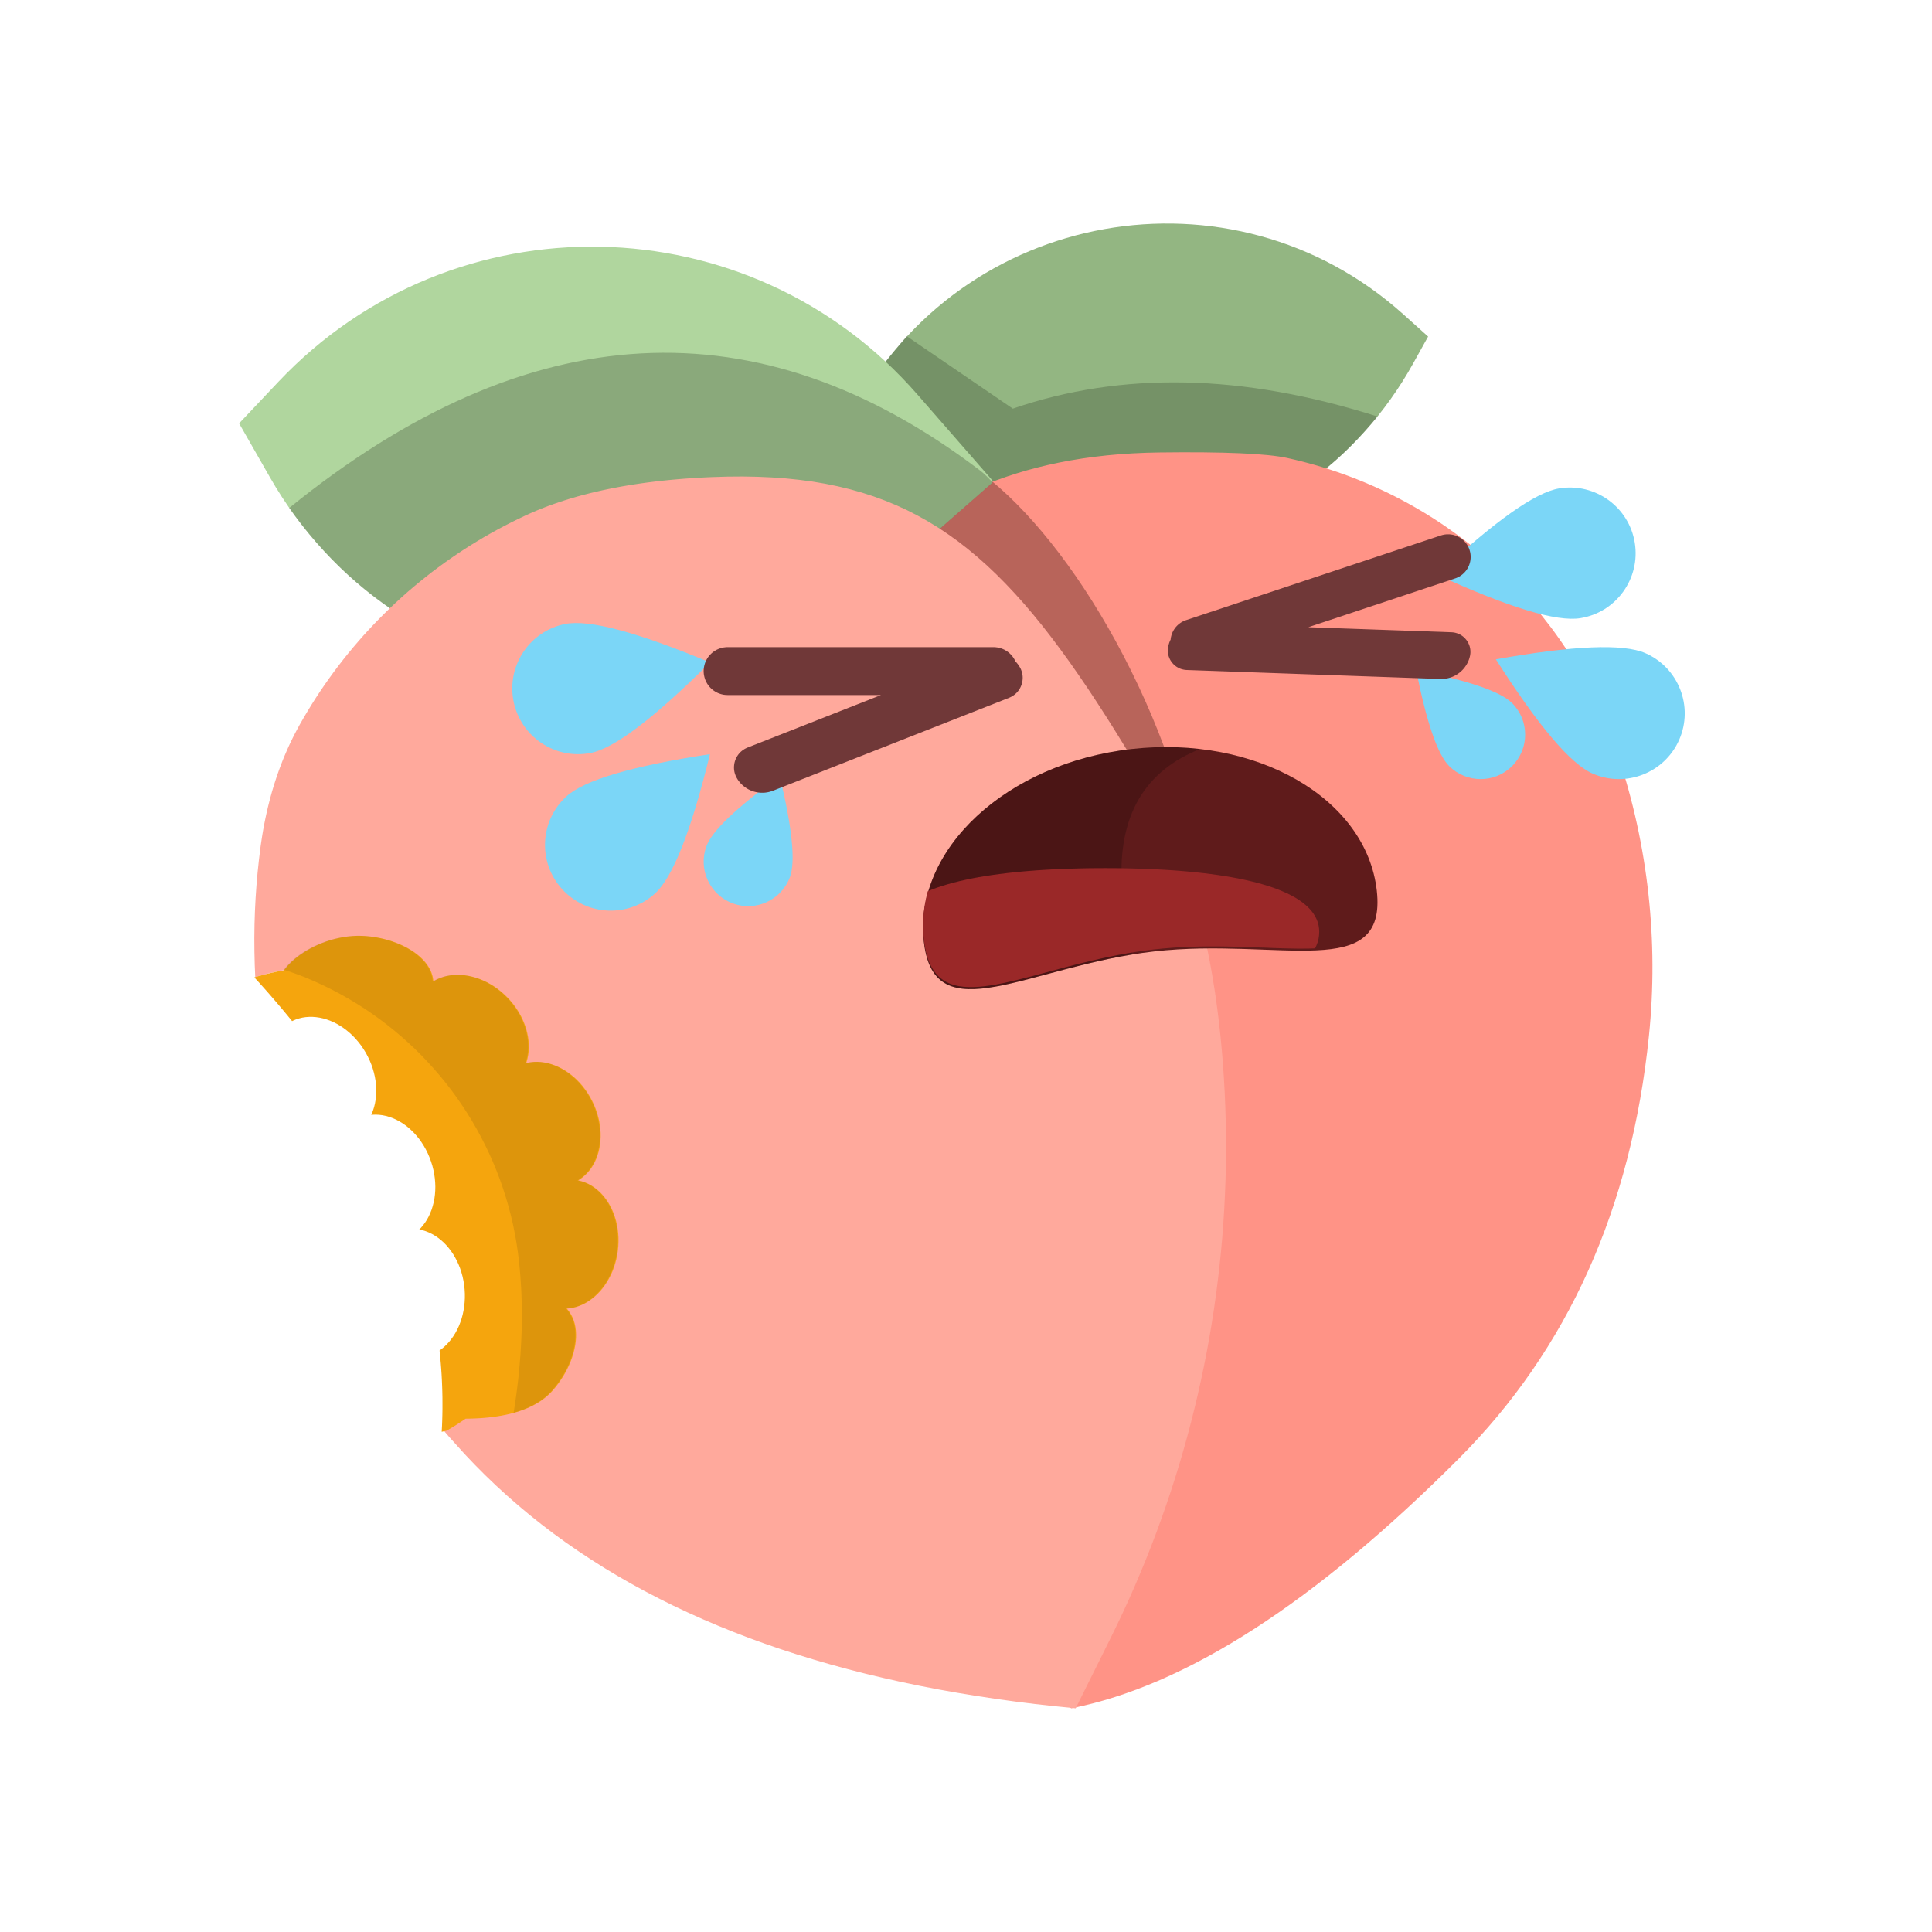 <?xml version="1.0" encoding="UTF-8" standalone="no"?>
<!DOCTYPE svg PUBLIC "-//W3C//DTD SVG 1.1//EN" "http://www.w3.org/Graphics/SVG/1.1/DTD/svg11.dtd">
<svg version="1.1" xmlns="http://www.w3.org/2000/svg" xmlns:xlink="http://www.w3.org/1999/xlink" preserveAspectRatio="xMidYMid meet" viewBox="0 0 640 640" width="640" height="640"><defs><path d="M464.84 104.09C465.93 105.08 468.68 107.54 473.08 111.49C470.43 116.26 468.77 119.24 468.11 120.43C431.21 186.83 343.27 203.78 284.34 155.84C283.23 154.94 280.47 152.69 276.04 149.09C279.58 142.4 281.79 138.22 282.68 136.55C318.39 69.07 408.01 53.1 464.84 104.09Z" id="e7k0Wxs1J"></path><path d="M464.84 104.09C465.93 105.08 468.68 107.54 473.08 111.49C470.43 116.26 468.77 119.24 468.11 120.43C431.21 186.83 343.27 203.78 284.34 155.84C283.23 154.94 280.47 152.69 276.04 149.09C279.58 142.4 281.79 138.22 282.68 136.55C318.39 69.07 408.01 53.1 464.84 104.09Z" id="d1K0FrIgDU"></path><path d="M402.14 188.9C405.83 185.54 435.36 158.69 439.05 155.34C442.36 152.7 445.42 149.92 448.23 146.99C451.05 144.07 453.74 141.07 456.31 137.98C433.92 130.87 412.69 127.1 392.62 126.7C372.55 126.29 353.51 129.18 335.51 135.37C333.17 133.77 321.45 125.77 300.36 111.37C292.86 120.39 288.69 125.41 287.85 126.41C286.76 149.67 297.69 167.72 320.63 180.54C343.57 193.36 370.74 196.15 402.14 188.9Z" id="b5e6LZadI0"></path><path d="M354.86 565.9C392.81 558.44 435.57 530.9 483.15 483.27C519.34 447.04 540.37 400.32 546.24 343.09C549.45 311.75 545.96 280.08 535.99 250.2C530.63 234.13 539.01 259.27 535.99 250.2C519.37 200.38 477.77 162.98 426.48 151.73C419.64 150.23 405.48 149.62 383.99 149.89C286.95 151.15 263.83 217.06 240.49 260.11C217.16 303.15 216.94 341.73 225.78 413.18C231.67 460.81 274.7 511.72 354.86 565.9Z" id="b1lY2XHOA5"></path><path d="M354.86 565.9C392.81 558.44 435.57 530.9 483.15 483.27C519.34 447.04 540.37 400.32 546.24 343.09C549.45 311.75 545.96 280.08 535.99 250.2C530.63 234.13 539.01 259.27 535.99 250.2C519.37 200.38 477.77 162.98 426.48 151.73C419.64 150.23 405.48 149.62 383.99 149.89C286.95 151.15 263.83 217.06 240.49 260.11C217.16 303.15 216.94 341.73 225.78 413.18C231.67 460.81 274.7 511.72 354.86 565.9Z" id="cf50c9N6Y"></path><path d="M301.28 262.75C276.24 209.49 272.89 158.26 293.8 148.43C314.71 138.6 352.02 173.85 377.07 227.12C402.11 280.38 405.46 331.6 384.55 341.43C363.63 351.26 326.33 316.01 301.28 262.75Z" id="d1AqjHhhbV"></path><path d="M301.28 262.75C276.24 209.49 272.89 158.26 293.8 148.43C314.71 138.6 352.02 173.85 377.07 227.12C402.11 280.38 405.46 331.6 384.55 341.43C363.63 351.26 326.33 316.01 301.28 262.75Z" id="b1sabW7Wd"></path><path d="M292.13 191.97C228.99 247.33 130.97 230.9 89.34 157.98C87.99 155.62 84.61 149.71 79.21 140.25C86.12 132.94 90.44 128.36 92.17 126.53C150.13 65.14 248.39 67.07 303.9 130.68C308.94 136.46 302.99 129.64 328.66 159.05C328.9 159.33 328.87 159.76 328.6 160C296.86 187.82 299.52 185.49 292.13 191.97Z" id="b2aJ1IjV2I"></path><path d="M292.13 191.97C228.99 247.33 130.97 230.9 89.34 157.98C87.99 155.62 84.61 149.71 79.21 140.25C86.12 132.94 90.44 128.36 92.17 126.53C150.13 65.14 248.39 67.07 303.9 130.68C308.94 136.46 302.99 129.64 328.66 159.05C328.9 159.33 328.87 159.76 328.6 160C296.86 187.82 299.52 185.49 292.13 191.97Z" id="abyqt8hHd"></path><path d="M129.89 202.01C141.54 200.51 199.78 193.04 304.6 179.58L309.7 176.62C321.18 166.56 327.55 160.98 328.82 159.86C327.28 158.13 325.91 156.81 324.71 155.9C251.26 100.01 174.96 104.13 95.81 168.26C100.41 174.77 105.53 180.85 111.16 186.51C116.8 192.17 123.04 197.33 129.89 202.01Z" id="cpW1Jpblo"></path><path d="M255.62 158.15L260.25 158.48L264.76 158.95L269.14 159.53L273.4 160.25L277.55 161.1L281.6 162.08L285.55 163.19L289.4 164.44L293.16 165.82L296.84 167.33L300.43 168.98L303.95 170.78L307.4 172.71L310.79 174.78L314.11 177L317.39 179.35L320.61 181.86L323.79 184.51L326.93 187.3L330.04 190.25L333.11 193.34L336.17 196.59L339.21 199.98L342.23 203.53L345.25 207.24L348.26 211.1L351.27 215.12L354.3 219.29L357.33 223.63L360.39 228.12L363.46 232.78L366.57 237.6L369.71 242.59L372.88 247.74L376.1 253.05L379.37 258.54L380.48 260.44L381.55 262.36L382.61 264.32L383.64 266.3L384.65 268.32L385.64 270.36L386.6 272.43L387.54 274.54L388.46 276.67L389.36 278.83L390.23 281.01L391.07 283.23L391.9 285.48L392.7 287.75L393.48 290.06L394.24 292.39L394.97 294.76L395.68 297.15L396.36 299.57L397.03 302.02L397.67 304.5L398.28 307.01L398.88 309.55L399.45 312.11L400 314.71L400.52 317.33L401.02 319.99L401.5 322.67L401.95 325.38L402.39 328.12L402.8 330.89L403.18 333.69L403.54 336.52L403.88 339.38L404.2 342.26L404.49 345.18L404.76 348.12L405.01 351.09L405.23 354.1L405.43 357.13L405.7 361.94L405.9 366.75L406.04 371.56L406.12 376.37L406.13 381.18L406.08 385.98L405.97 390.78L405.79 395.57L405.55 400.36L405.25 405.14L404.89 409.92L404.46 414.69L403.97 419.45L403.42 424.2L402.81 428.94L402.14 433.68L401.4 438.41L400.61 443.12L399.75 447.82L398.83 452.52L397.85 457.19L396.81 461.86L395.7 466.51L394.54 471.15L393.32 475.78L392.03 480.38L390.69 484.98L389.28 489.55L387.82 494.11L386.29 498.65L384.7 503.17L383.06 507.67L381.35 512.16L379.59 516.62L377.76 521.06L375.88 525.48L373.94 529.88L371.93 534.26L369.87 538.61L367.75 542.94L367.63 543.18L367.51 543.43L367.37 543.7L367.23 543.99L367.08 544.3L366.91 544.62L366.74 544.97L366.57 545.32L366.38 545.7L366.18 546.09L365.98 546.5L365.77 546.93L365.55 547.38L365.32 547.84L365.08 548.32L364.58 549.33L364.31 549.86L364.04 550.41L363.76 550.97L363.47 551.55L363.17 552.15L362.86 552.77L362.55 553.41L362.22 554.06L361.89 554.73L361.55 555.41L361.2 556.11L360.84 556.84L360.47 557.57L360.1 558.33L359.71 559.1L359.32 559.89L358.92 560.7L358.51 561.52L358.09 562.36L357.66 563.22L357.23 564.1L356.79 564.99L356.33 565.9L349.57 565.22L342.9 564.48L336.31 563.66L329.81 562.76L323.4 561.79L317.08 560.75L310.84 559.64L304.69 558.45L298.63 557.19L292.65 555.85L286.77 554.45L280.97 552.96L275.25 551.41L269.63 549.78L264.09 548.08L258.63 546.31L253.27 544.46L247.99 542.54L242.8 540.54L237.7 538.47L232.68 536.33L227.75 534.11L222.91 531.83L218.16 529.46L213.49 527.03L208.91 524.52L204.42 521.94L200.01 519.28L195.7 516.55L191.46 513.75L187.32 510.88L183.26 507.93L179.3 504.91L175.41 501.81L171.62 498.64L167.91 495.4L164.29 492.08L160.76 488.7L157.31 485.23L153.95 481.7L149.09 476.33L146.75 473.62L148.93 472.44L151.63 470.83L154.27 469.12L156.84 467.31L159.33 465.41L161.74 463.42L164.08 461.34L166.33 459.17L168.51 456.91L170.59 454.57L172.58 452.16L174.48 449.67L176.29 447.1L178 444.47L179.61 441.76L181.11 438.99L182.52 436.15L183.81 433.26L184.99 430.31L186.06 427.3L187.01 424.23L187.85 421.12L188.56 417.96L189.15 414.76L189.61 411.51L189.95 408.23L190.15 404.9L190.22 401.55L190.15 398.19L189.95 394.87L189.61 391.58L189.15 388.34L188.56 385.13L187.85 381.97L187.01 378.86L186.06 375.8L184.99 372.79L183.81 369.84L182.52 366.94L181.11 364.11L179.61 361.34L178 358.63L176.29 355.99L174.48 353.43L172.58 350.94L170.59 348.52L168.51 346.18L166.33 343.93L164.08 341.76L161.74 339.68L159.33 337.68L156.84 335.78L154.27 333.97L151.63 332.27L148.93 330.66L146.16 329.15L143.32 327.75L140.43 326.46L137.47 325.27L134.47 324.21L131.4 323.25L128.29 322.42L125.13 321.7L121.93 321.12L118.68 320.65L115.4 320.32L112.07 320.12L108.72 320.05L105.36 320.12L102.04 320.32L98.75 320.65L95.5 321.12L92.3 321.7L89.14 322.42L86.03 323.25L84.56 323.71L84.39 319.8L84.28 315.19L84.25 310.66L84.31 306.19L84.45 301.81L84.67 297.49L84.96 293.27L85.32 289.12L85.75 285.06L86.23 281.09L86.39 279.93L86.56 278.78L86.73 277.64L86.91 276.5L87.1 275.37L87.3 274.25L87.51 273.13L87.73 272.02L87.96 270.91L88.19 269.82L88.44 268.73L88.69 267.64L88.95 266.57L89.22 265.5L89.5 264.43L89.79 263.37L90.08 262.32L90.39 261.28L90.7 260.24L91.03 259.21L91.36 258.19L91.7 257.17L92.05 256.16L92.41 255.15L92.77 254.16L93.15 253.17L93.53 252.18L93.92 251.2L94.33 250.23L94.74 249.27L95.16 248.31L95.58 247.36L96.02 246.41L96.47 245.48L96.92 244.54L97.38 243.62L97.86 242.7L98.34 241.79L98.83 240.89L99.32 239.99L100.62 237.72L101.95 235.48L103.31 233.26L104.7 231.07L106.13 228.9L107.59 226.76L109.09 224.64L110.61 222.54L112.17 220.47L113.75 218.43L115.37 216.41L117.02 214.42L118.7 212.46L120.4 210.52L122.14 208.61L123.91 206.73L125.7 204.88L127.53 203.05L129.38 201.26L131.25 199.49L133.16 197.75L135.09 196.04L137.05 194.36L139.04 192.72L141.05 191.1L143.08 189.51L145.15 187.96L147.23 186.44L149.34 184.95L151.48 183.49L153.64 182.06L155.82 180.67L158.03 179.31L160.25 177.98L162.51 176.69L164.78 175.43L167.07 174.21L169.39 173.02L171.73 171.87L174.08 170.75L175.29 170.2L176.51 169.66L177.76 169.13L179.01 168.62L180.29 168.12L181.58 167.62L182.89 167.15L184.22 166.68L185.56 166.22L186.93 165.78L188.3 165.35L189.7 164.93L191.11 164.52L192.54 164.13L193.99 163.75L195.45 163.37L196.93 163.02L198.43 162.67L199.95 162.33L201.48 162.01L203.03 161.7L204.6 161.4L206.18 161.11L207.78 160.84L209.4 160.57L211.04 160.32L212.69 160.08L214.36 159.85L216.05 159.64L217.75 159.43L219.48 159.24L221.21 159.06L222.97 158.89L224.74 158.74L226.53 158.59L228.34 158.46L230.17 158.34L232.01 158.23L233.87 158.13L235.74 158.05L240.93 157.89L245.97 157.85L250.86 157.94L255.62 158.15Z" id="f11oxGNgcW"></path><path d="M545.06 216.37C556.07 221.2 561.08 234.06 556.25 245.07C551.41 256.07 538.56 261.08 527.55 256.25C520.22 253.03 509.54 240.41 495.52 218.41C521.21 213.83 537.73 213.15 545.06 216.37Z" id="c24SdLloqq"></path><path d="M217.01 295.96C208.14 304.07 194.36 303.46 186.25 294.59C178.13 285.72 178.75 271.94 187.62 263.83C193.53 258.42 209.38 253.75 235.18 249.83C228.98 275.18 222.92 290.56 217.01 295.96Z" id="k31sO7gtmr"></path><path d="M456.08 295.04C459.53 325.61 423.78 310.5 382.38 315.17C340.97 319.85 309.49 342.55 306.04 311.98C302.58 281.41 333.4 252.8 374.81 248.13C416.21 243.45 452.63 264.47 456.08 295.04Z" id="f1UvdqnjLb"></path><path d="M121.36 310.09L122.87 310.24L124.37 310.46L125.84 310.73L127.29 311.06L128.71 311.45L130.09 311.89L131.43 312.38L132.73 312.92L133.97 313.51L135.17 314.14L136.3 314.82L137.37 315.53L138.37 316.29L139.3 317.09L140.15 317.92L140.92 318.79L141.6 319.69L142.18 320.62L142.68 321.57L143.06 322.56L143.35 323.57L143.52 324.6L143.55 325.12L143.83 324.94L144.83 324.4L145.88 323.96L146.95 323.59L148.07 323.3L149.21 323.1L150.37 322.97L151.56 322.92L152.76 322.96L153.97 323.07L155.19 323.26L156.42 323.53L157.65 323.87L158.87 324.29L160.09 324.79L161.29 325.36L162.48 326.01L163.65 326.73L164.79 327.53L165.91 328.4L166.99 329.35L168.04 330.36L169.04 331.43L169.96 332.54L170.81 333.68L171.58 334.84L172.28 336.03L172.91 337.24L173.46 338.46L173.94 339.69L174.34 340.93L174.66 342.17L174.91 343.41L175.08 344.65L175.17 345.87L175.19 347.09L175.13 348.28L174.98 349.45L174.76 350.6L174.46 351.71L174.3 352.19L174.69 352.08L175.81 351.88L176.93 351.77L178.07 351.75L179.22 351.81L180.37 351.96L181.51 352.2L182.66 352.52L183.79 352.91L184.92 353.39L186.03 353.94L187.11 354.57L188.18 355.27L189.22 356.05L190.23 356.89L191.21 357.81L192.15 358.79L193.04 359.83L193.89 360.94L194.7 362.11L195.45 363.34L196.14 364.63L196.77 365.95L197.32 367.29L197.78 368.63L198.17 369.98L198.49 371.32L198.72 372.67L198.88 374L198.97 375.32L198.98 376.62L198.91 377.9L198.78 379.16L198.57 380.39L198.29 381.59L197.94 382.75L197.53 383.86L197.04 384.94L196.49 385.96L195.87 386.94L195.18 387.85L194.43 388.71L193.61 389.5L192.73 390.22L191.79 390.87L191.51 391.03L191.74 391.07L192.84 391.35L193.92 391.73L194.95 392.19L195.95 392.74L196.9 393.37L197.81 394.07L198.68 394.84L199.5 395.69L200.27 396.6L200.99 397.57L201.65 398.6L202.26 399.68L202.81 400.82L203.3 402L203.73 403.23L204.1 404.5L204.4 405.81L204.63 407.15L204.79 408.52L204.88 409.92L204.89 411.35L204.83 412.79L204.69 414.25L204.47 415.7L204.18 417.12L203.81 418.49L203.39 419.83L202.9 421.12L202.34 422.36L201.73 423.55L201.07 424.69L200.35 425.78L199.59 426.8L198.77 427.77L197.92 428.67L197.02 429.5L196.09 430.26L195.12 430.95L194.12 431.57L193.09 432.1L192.03 432.56L190.96 432.93L189.86 433.21L188.74 433.4L187.73 433.49L188.02 433.8L188.67 434.65L189.23 435.56L189.71 436.52L190.1 437.53L190.41 438.58L190.63 439.68L190.77 440.81L190.83 441.97L190.82 443.16L190.72 444.38L190.56 445.61L190.31 446.87L190 448.13L189.61 449.4L189.16 450.67L188.64 451.94L188.05 453.21L187.4 454.47L186.69 455.71L185.91 456.93L185.08 458.14L184.18 459.32L183.23 460.46L182.56 461.2L181.84 461.91L181.09 462.59L180.29 463.24L179.45 463.86L178.56 464.45L177.64 465L176.67 465.53L175.67 466.03L174.62 466.5L173.52 466.94L172.39 467.35L171.21 467.73L170 468.08L168.74 468.4L167.43 468.69L166.09 468.95L164.71 469.18L163.28 469.38L161.81 469.56L160.3 469.7L158.75 469.81L157.15 469.89L155.51 469.94L154.22 469.96L153.48 470.48L150.85 472.2L148.14 473.82L147.97 473.92L146.32 474.3L146.42 472.4L146.49 470.5L146.54 468.6L146.57 466.7L146.57 464.8L146.56 462.89L146.52 460.99L146.46 459.09L146.38 457.19L146.28 455.28L146.15 453.38L146 451.47L145.83 449.57L145.64 447.67L145.61 447.36L146.17 446.96L147.07 446.23L147.92 445.42L148.73 444.55L149.49 443.61L150.2 442.61L150.86 441.55L151.46 440.44L152 439.28L152.48 438.07L152.9 436.82L153.26 435.52L153.54 434.19L153.76 432.83L153.91 431.43L153.99 430.01L153.99 428.57L153.91 427.1L153.75 425.64L153.52 424.22L153.22 422.83L152.85 421.48L152.42 420.17L151.92 418.9L151.36 417.68L150.74 416.51L150.08 415.4L149.35 414.34L148.58 413.34L147.77 412.4L146.91 411.53L146.01 410.73L145.07 410L144.1 409.34L143.09 408.76L142.06 408.26L141 407.84L139.91 407.51L138.89 407.29L139.38 406.8L140.13 405.92L140.83 404.98L141.46 403.99L142.03 402.94L142.53 401.84L142.98 400.7L143.35 399.51L143.66 398.29L143.91 397.02L144.08 395.73L144.18 394.41L144.21 393.07L144.16 391.71L144.04 390.33L143.84 388.95L143.57 387.55L143.22 386.15L142.78 384.75L142.27 383.38L141.7 382.05L141.07 380.78L140.38 379.56L139.64 378.4L138.85 377.29L138.01 376.25L137.13 375.27L136.2 374.36L135.25 373.51L134.26 372.73L133.24 372.03L132.19 371.4L131.12 370.84L130.03 370.37L128.93 369.97L127.82 369.66L126.69 369.43L125.56 369.29L124.43 369.24L123.3 369.28L122.97 369.32L123.14 368.95L123.57 367.85L123.93 366.71L124.21 365.54L124.43 364.33L124.57 363.09L124.63 361.82L124.63 360.54L124.55 359.24L124.39 357.93L124.16 356.6L123.85 355.28L123.47 353.95L123.01 352.63L122.47 351.31L121.85 350.01L121.16 348.72L120.39 347.47L119.58 346.28L118.71 345.16L117.8 344.1L116.85 343.1L115.86 342.18L114.83 341.32L113.78 340.53L112.7 339.82L111.6 339.17L110.48 338.6L109.34 338.11L108.19 337.7L107.04 337.36L105.88 337.11L104.72 336.94L103.56 336.85L102.42 336.85L101.28 336.93L100.16 337.1L99.06 337.37L97.98 337.72L96.93 338.17L96.76 338.26L96.56 338.01L95.05 336.17L93.52 334.33L91.97 332.5L90.39 330.66L88.8 328.83L87.18 327L85.53 325.17L84.25 323.77L85.24 323.46L88.35 322.62L91.51 321.9L94.09 321.42L94.29 321.13L94.98 320.28L95.74 319.44L96.58 318.61L97.48 317.8L98.45 317.02L99.48 316.25L100.57 315.52L101.71 314.81L102.91 314.14L104.15 313.51L105.43 312.92L106.76 312.37L108.12 311.87L109.51 311.42L110.93 311.03L112.37 310.7L113.84 310.42L115.32 310.21L116.82 310.07L118.33 310L119.84 310.01L121.36 310.09Z" id="dde8a3Gv8"></path><path d="M122.65 310.24L124.15 310.46L125.62 310.73L127.07 311.06L128.48 311.45L129.87 311.89L131.21 312.38L132.5 312.92L133.75 313.51L134.94 314.14L136.08 314.82L137.15 315.53L138.15 316.29L139.08 317.09L139.93 317.92L140.7 318.79L141.38 319.69L141.96 320.62L142.45 321.57L142.84 322.56L143.13 323.57L143.3 324.6L143.33 325.12L143.61 324.94L144.61 324.4L145.65 323.96L146.73 323.59L147.85 323.3L148.99 323.1L150.15 322.97L151.33 322.92L152.54 322.96L153.75 323.07L154.97 323.26L156.2 323.53L157.43 323.87L158.65 324.29L159.87 324.79L161.07 325.36L162.26 326.01L163.43 326.73L164.57 327.53L165.69 328.4L166.77 329.35L167.82 330.36L168.82 331.43L169.74 332.54L170.59 333.68L171.36 334.84L172.06 336.03L172.69 337.24L173.24 338.46L173.71 339.69L174.11 340.93L174.44 342.17L174.69 343.41L174.86 344.65L174.95 345.87L174.97 347.09L174.9 348.28L174.76 349.45L174.54 350.6L174.24 351.71L174.08 352.19L174.47 352.08L175.58 351.88L176.71 351.77L177.85 351.75L179 351.81L180.15 351.96L181.29 352.2L182.44 352.52L183.57 352.91L184.7 353.39L185.8 353.94L186.89 354.57L187.96 355.27L189 356.05L190.01 356.89L190.99 357.81L191.92 358.79L192.82 359.83L193.67 360.94L194.48 362.11L195.23 363.34L195.92 364.63L196.55 365.95L197.1 367.29L197.56 368.63L197.95 369.98L198.26 371.32L198.5 372.67L198.66 374L198.74 375.32L198.75 376.62L198.69 377.9L198.56 379.16L198.35 380.39L198.07 381.59L197.72 382.75L197.31 383.86L196.82 384.94L196.27 385.96L195.64 386.94L194.96 387.85L194.21 388.71L193.39 389.5L192.51 390.22L191.57 390.87L191.29 391.03L191.52 391.07L192.62 391.35L193.7 391.73L194.73 392.19L195.73 392.74L196.68 393.37L197.59 394.07L198.46 394.84L199.28 395.69L200.05 396.6L200.77 397.57L201.43 398.6L202.04 399.68L202.59 400.82L203.08 402L203.51 403.23L203.88 404.5L204.18 405.81L204.41 407.15L204.57 408.52L204.66 409.92L204.67 411.35L204.61 412.79L204.47 414.25L204.25 415.7L203.95 417.12L203.59 418.49L203.17 419.83L202.67 421.12L202.12 422.36L201.51 423.55L200.85 424.69L200.13 425.78L199.36 426.8L198.55 427.77L197.7 428.67L196.8 429.5L195.87 430.26L194.9 430.95L193.9 431.57L192.87 432.1L191.81 432.56L190.73 432.93L189.64 433.21L188.52 433.4L187.51 433.49L187.8 433.8L188.45 434.65L189.01 435.56L189.49 436.52L189.88 437.53L190.19 438.58L190.41 439.68L190.55 440.81L190.61 441.97L190.6 443.16L190.5 444.38L190.33 445.61L190.09 446.87L189.78 448.13L189.39 449.4L188.94 450.67L188.42 451.94L187.83 453.21L187.18 454.47L186.47 455.71L185.69 456.93L184.85 458.14L183.96 459.32L183.01 460.46L182.34 461.2L181.62 461.91L180.87 462.59L180.07 463.24L179.23 463.86L178.34 464.45L177.42 465L176.45 465.53L175.44 466.03L174.39 466.5L173.3 466.94L172.17 467.35L170.99 467.73L170.14 467.98L170.3 467.01L170.51 465.61L170.72 464.21L170.92 462.81L171.11 461.42L171.29 460.04L171.46 458.65L171.62 457.27L171.77 455.9L171.91 454.53L172.04 453.17L172.16 451.8L172.27 450.45L172.38 449.09L172.47 447.75L172.55 446.4L172.62 445.06L172.69 443.73L172.74 442.4L172.79 441.07L172.82 439.75L172.85 438.43L172.86 437.12L172.87 435.81L172.86 434.5L172.85 433.2L172.83 431.9L172.79 430.61L172.75 429.32L172.7 428.04L172.64 426.76L172.56 425.49L172.48 424.21L172.39 422.95L172.29 421.69L172.18 420.43L172.06 419.18L171.93 417.93L171.55 414.8L171.09 411.69L170.54 408.61L169.92 405.55L169.21 402.52L168.42 399.52L167.55 396.55L166.61 393.61L165.59 390.7L164.49 387.82L163.32 384.98L162.08 382.18L160.76 379.42L159.37 376.69L157.91 374L156.39 371.36L154.79 368.76L153.12 366.2L151.39 363.69L149.6 361.23L147.74 358.82L145.81 356.45L143.82 354.14L141.77 351.88L139.67 349.67L137.5 347.51L135.27 345.42L132.98 343.38L130.64 341.4L128.24 339.48L125.79 337.62L123.29 335.83L120.73 334.1L118.12 332.44L115.46 330.84L112.75 329.31L109.99 327.85L107.18 326.46L104.33 325.15L101.43 323.9L100.65 323.59L99.86 323.28L99.07 322.97L98.26 322.68L97.44 322.39L96.62 322.1L95.78 321.82L94.94 321.54L94.08 321.28L93.99 321.25L94.07 321.13L94.76 320.28L95.52 319.44L96.36 318.61L97.26 317.8L98.23 317.02L99.26 316.25L100.35 315.52L101.49 314.81L102.69 314.14L103.93 313.51L105.21 312.92L106.54 312.37L107.89 311.87L109.29 311.42L110.71 311.03L112.15 310.7L113.62 310.42L115.1 310.21L116.6 310.07L118.11 310L119.62 310.01L121.14 310.09L121.14 310.09L122.65 310.24Z" id="b3jWkIUhmo"></path><path d="M379.96 -230.94L381.25 -230.9L382.55 -230.84L383.86 -230.78L385.16 -230.7L386.47 -230.61L387.78 -230.51L389.1 -230.4L390.42 -230.28L391.74 -230.14L393.06 -230L394.39 -229.84L395.73 -229.67L397.06 -229.5L398.4 -229.31L399.74 -229.1L401.09 -228.89L402.44 -228.67L403.79 -228.43L405.15 -228.19L406.51 -227.93L407.87 -227.66L409.24 -227.38L410.07 -221.12L414.89 -211.23L413.7 -211.05L412.51 -210.86L411.33 -210.66L410.16 -210.46L408.99 -210.25L407.82 -210.03L406.66 -209.8L405.5 -209.57L404.35 -209.33L403.2 -209.08L402.06 -208.82L400.92 -208.55L399.79 -208.28L398.66 -208L397.53 -207.71L396.41 -207.41L395.3 -207.1L394.19 -206.79L393.08 -206.47L391.98 -206.14L390.88 -205.81L389.79 -205.46L388.71 -205.11L387.62 -204.75L386.55 -204.38L385.47 -204.01L384.4 -203.62L383.34 -203.23L382.28 -202.83L381.23 -202.42L380.18 -202.01L379.13 -201.59L378.09 -201.16L377.06 -200.72L376.03 -200.27L375 -199.82L373.98 -199.36L372.96 -198.89L371.95 -198.41L370.95 -197.92L369.94 -197.43L368.94 -196.93L367.95 -196.42L366.96 -195.9L365.98 -195.38L365 -194.85L364.03 -194.31L363.06 -193.76L362.09 -193.2L361.13 -192.64L360.17 -192.07L359.22 -191.49L358.28 -190.9L357.34 -190.31L356.4 -189.7L355.47 -189.09L354.54 -188.47L353.62 -187.85L352.7 -187.21L351.78 -186.57L350.87 -185.92L349.97 -185.26L349.07 -184.6L348.18 -183.92L347.29 -183.24L346.4 -182.55L345.52 -181.86L344.64 -181.15L343.77 -180.44L342.91 -179.72L342.04 -178.99L341.19 -178.25L340.33 -177.51L339.49 -176.76L338.64 -176L337.8 -175.23L336.97 -174.45L336.14 -173.67L335.32 -172.88L334.5 -172.08L328.25 -184.91L329.01 -185.74L329.78 -186.56L330.56 -187.37L331.34 -188.18L332.13 -188.97L332.92 -189.76L333.72 -190.54L334.53 -191.3L335.34 -192.06L336.16 -192.82L336.99 -193.56L337.82 -194.29L338.66 -195.02L339.5 -195.74L340.35 -196.44L341.2 -197.14L342.07 -197.83L342.93 -198.52L343.81 -199.19L344.69 -199.86L345.57 -200.51L346.47 -201.16L347.36 -201.8L348.27 -202.43L349.18 -203.06L350.1 -203.67L351.02 -204.28L351.95 -204.87L352.88 -205.46L353.82 -206.04L354.77 -206.61L355.72 -207.17L356.68 -207.73L357.65 -208.27L358.62 -208.81L359.6 -209.34L360.58 -209.86L361.57 -210.37L362.56 -210.87L363.57 -211.36L364.57 -211.85L365.59 -212.32L366.61 -212.79L367.63 -213.25L368.67 -213.7L369.31 -213.97L368.97 -213.95L367.73 -213.85L366.48 -213.74L365.24 -213.62L364 -213.5L362.76 -213.36L361.53 -213.21L360.3 -213.05L359.06 -212.88L357.84 -212.7L356.61 -212.52L355.38 -212.32L354.16 -212.11L352.94 -211.89L351.72 -211.67L350.51 -211.43L349.3 -211.18L348.08 -210.92L346.88 -210.66L345.67 -210.38L344.46 -210.09L343.26 -209.79L342.06 -209.49L340.86 -209.17L339.67 -208.84L338.47 -208.51L337.28 -208.16L336.09 -207.8L334.91 -207.44L333.72 -207.06L332.54 -206.67L331.36 -206.28L330.18 -205.87L329 -205.45L327.83 -205.03L326.66 -204.59L325.49 -204.15L324.32 -203.69L323.15 -203.23L321.99 -202.75L320.83 -202.26L319.67 -201.77L318.52 -201.26L317.36 -200.75L316.21 -200.22L315.06 -199.69L313.91 -199.14L312.77 -198.59L310.68 -214.32L311.78 -214.93L312.88 -215.52L313.98 -216.11L315.09 -216.68L316.2 -217.24L317.32 -217.79L318.43 -218.33L319.55 -218.86L320.68 -219.37L321.81 -219.88L322.94 -220.37L324.07 -220.85L325.21 -221.33L326.35 -221.79L327.5 -222.24L328.65 -222.67L329.8 -223.1L330.95 -223.52L332.11 -223.92L333.27 -224.31L334.44 -224.69L335.61 -225.07L336.78 -225.42L337.96 -225.77L339.13 -226.11L340.32 -226.44L341.5 -226.75L342.69 -227.05L343.89 -227.35L345.08 -227.63L346.28 -227.9L347.48 -228.16L348.69 -228.4L349.9 -228.64L351.11 -228.86L352.33 -229.08L353.55 -229.28L354.77 -229.47L356 -229.65L357.23 -229.82L358.46 -229.98L359.7 -230.12L360.94 -230.26L362.19 -230.38L363.43 -230.5L364.68 -230.6L365.94 -230.69L367.2 -230.77L368.46 -230.84L369.72 -230.89L370.99 -230.94L372.26 -230.97L373.53 -231L374.81 -231.01L376.09 -231.01L377.38 -231L378.67 -230.98L378.67 -230.98L379.96 -230.94Z" id="c2g1LMluCE"></path><path d="M683.17 -145.47L684.31 -145.43L685.44 -145.39L686.57 -145.33L687.7 -145.27L688.83 -145.19L689.95 -145.11L691.08 -145.01L692.2 -144.9L693.32 -144.78L694.44 -144.65L695.56 -144.51L696.68 -144.36L697.8 -144.2L698.91 -144.03L700.02 -143.84L701.13 -143.65L702.24 -143.45L703.35 -143.23L704.46 -143.01L705.56 -142.77L706.67 -142.52L707.77 -142.26L708.87 -142L709.97 -141.72L711.06 -141.43L712.16 -141.13L713.25 -140.82L714.35 -140.5L715.44 -140.16L716.53 -139.82L717.62 -139.47L718.7 -139.1L719.79 -138.73L720.87 -138.34L721.95 -137.95L722.27 -123.36L721.16 -123.7L720.04 -124.03L718.92 -124.36L717.8 -124.67L716.67 -124.98L715.55 -125.28L714.43 -125.56L713.31 -125.84L712.18 -126.11L711.06 -126.37L709.93 -126.62L708.81 -126.86L707.68 -127.09L706.56 -127.31L705.43 -127.52L704.3 -127.73L703.17 -127.92L702.04 -128.11L700.91 -128.28L699.78 -128.45L698.65 -128.6L697.52 -128.75L696.39 -128.89L695.26 -129.02L694.12 -129.14L692.99 -129.25L691.86 -129.35L690.72 -129.44L689.59 -129.52L688.45 -129.59L687.31 -129.66L686.18 -129.71L685.04 -129.76L683.9 -129.79L682.76 -129.82L681.62 -129.83L680.48 -129.84L679.34 -129.84L678.2 -129.83L677.06 -129.81L675.91 -129.78L674.77 -129.74L673.63 -129.69L672.48 -129.63L671.34 -129.57L670.19 -129.49L669.05 -129.41L668.74 -129.38L669.09 -129.29L670.15 -129.01L671.2 -128.73L672.25 -128.43L673.29 -128.13L674.32 -127.81L675.35 -127.49L676.38 -127.16L677.4 -126.81L678.42 -126.46L679.43 -126.1L680.44 -125.73L681.44 -125.35L682.44 -124.95L683.43 -124.55L684.42 -124.14L685.4 -123.72L686.38 -123.29L687.35 -122.85L688.32 -122.41L689.29 -121.95L690.24 -121.48L691.2 -121L692.15 -120.52L693.09 -120.02L694.03 -119.51L694.97 -119L695.9 -118.47L696.83 -117.94L697.75 -117.39L698.66 -116.84L699.57 -116.27L700.48 -115.7L701.38 -115.12L702.28 -114.52L703.17 -113.92L704.06 -113.31L704.94 -112.69L705.82 -112.06L706.69 -111.41L707.56 -110.76L708.42 -110.1L709.28 -109.43L710.13 -108.76L706.26 -96.22L705.36 -96.86L704.45 -97.49L703.54 -98.12L702.63 -98.73L701.71 -99.34L700.79 -99.94L699.87 -100.53L698.94 -101.11L698.01 -101.69L697.08 -102.25L696.14 -102.81L695.2 -103.36L694.26 -103.89L693.31 -104.43L692.36 -104.95L691.4 -105.46L690.44 -105.96L689.48 -106.46L688.52 -106.95L687.55 -107.43L686.58 -107.9L685.6 -108.36L684.62 -108.81L683.64 -109.25L682.65 -109.69L681.66 -110.12L680.67 -110.53L679.67 -110.94L678.67 -111.35L677.67 -111.74L676.66 -112.12L675.65 -112.5L674.63 -112.86L673.62 -113.22L672.59 -113.57L671.57 -113.91L670.54 -114.24L669.51 -114.57L668.47 -114.88L667.44 -115.19L666.39 -115.48L665.35 -115.77L664.3 -116.05L663.25 -116.33L662.19 -116.59L661.13 -116.84L660.07 -117.09L659 -117.33L657.93 -117.55L656.86 -117.77L655.78 -117.99L654.7 -118.19L653.61 -118.38L652.53 -118.57L651.43 -118.74L650.34 -118.91L649.24 -119.07L648.14 -119.22L647.03 -119.37L645.93 -119.5L644.81 -119.62L643.7 -119.74L642.58 -119.85L641.46 -119.95L640.33 -120.04L639.2 -120.12L638.07 -120.19L636.93 -120.26L635.79 -120.31L634.65 -120.36L633.5 -120.4L632.35 -120.43L631.2 -120.45L630.04 -120.47L628.88 -120.47L627.71 -120.47L630.7 -130.13L630.57 -135.94L631.77 -136.39L632.97 -136.82L634.17 -137.25L635.37 -137.66L636.57 -138.07L637.76 -138.46L638.96 -138.84L640.15 -139.21L641.34 -139.57L642.53 -139.93L643.71 -140.26L644.9 -140.59L646.08 -140.91L647.27 -141.22L648.45 -141.52L649.63 -141.8L650.81 -142.08L651.98 -142.34L653.16 -142.6L654.33 -142.84L655.5 -143.07L656.67 -143.3L657.84 -143.51L659.01 -143.71L660.18 -143.9L661.34 -144.08L662.5 -144.25L663.66 -144.41L664.82 -144.55L665.98 -144.69L667.14 -144.82L668.29 -144.93L669.45 -145.04L670.6 -145.13L671.75 -145.22L672.9 -145.29L674.05 -145.35L675.19 -145.4L676.34 -145.45L677.48 -145.48L678.62 -145.5L679.76 -145.5L680.9 -145.5L682.04 -145.49L682.04 -145.49L683.17 -145.47Z" id="b2OtxCIVWj"></path><path d="M516.56 161.78C528.43 159.86 539.62 167.93 541.54 179.79C543.46 191.66 535.39 202.85 523.53 204.77C515.62 206.05 499.8 201.26 476.08 190.4C495.16 172.6 508.65 163.06 516.56 161.78Z" id="aivWztS4k"></path><path d="M480.06 253.79C485.83 259.53 495.17 259.52 500.92 253.76C506.67 248 506.66 238.66 500.9 232.91C497.06 229.07 486.47 225.45 469.13 222.04C472.58 239.37 476.22 249.95 480.06 253.79Z" id="b2Hu89pKOd"></path><path d="M261.68 290.54C258.85 298.18 250.36 302.09 242.73 299.26C235.1 296.44 231.19 287.95 234.01 280.32C235.89 275.23 243.99 267.5 258.31 257.14C262.44 274.32 263.56 285.45 261.68 290.54Z" id="a1uBj4zFB"></path><path d="M195.69 249.42C183.9 251.74 172.44 244.06 170.11 232.26C167.79 220.47 175.48 209.01 187.27 206.69C195.13 205.14 211.1 209.39 235.18 219.45C216.71 237.88 203.55 247.87 195.69 249.42Z" id="a8Lehl1E3"></path><path d="M393.01 247.71L395.94 247.96L397.52 248.14L396.19 248.68L394.51 249.43L392.9 250.23L391.34 251.07L389.84 251.95L388.41 252.89L387.03 253.86L385.71 254.89L384.44 255.95L383.24 257.07L382.09 258.23L381.01 259.43L379.98 260.68L379.01 261.98L378.1 263.32L377.25 264.7L376.46 266.14L375.72 267.61L375.05 269.14L374.43 270.7L373.87 272.32L373.38 273.98L372.94 275.68L372.55 277.43L372.23 279.23L371.97 281.07L371.76 282.95L371.61 284.89L371.53 286.86L371.5 288.89L371.52 290.93L371.58 292.99L371.69 295.06L371.84 297.14L372.03 299.22L372.26 301.31L372.54 303.41L372.86 305.52L373.22 307.64L373.63 309.77L374.07 311.9L374.56 314.04L375.1 316.2L375.1 316.2L373.23 316.51L370.27 317.06L367.35 317.64L364.47 318.26L361.65 318.91L358.87 319.58L356.14 320.26L353.46 320.96L350.84 321.65L348.28 322.33L345.77 323.01L343.32 323.66L340.93 324.29L338.61 324.88L336.35 325.44L334.15 325.95L332.03 326.41L329.97 326.8L327.99 327.13L326.07 327.39L324.23 327.57L322.47 327.67L320.79 327.67L319.18 327.57L317.66 327.36L316.22 327.04L314.86 326.61L313.6 326.04L312.42 325.35L311.32 324.51L310.32 323.53L309.42 322.39L308.61 321.1L307.89 319.63L307.28 318L306.76 316.19L306.35 314.19L306.04 311.99L305.84 309.7L305.77 307.42L305.83 305.16L306 302.9L306.3 300.66L306.72 298.44L307.24 296.24L307.89 294.06L308.64 291.91L309.5 289.78L310.47 287.67L311.54 285.6L312.72 283.56L313.99 281.56L315.36 279.59L316.83 277.66L318.39 275.77L320.04 273.92L321.77 272.11L323.6 270.35L325.51 268.65L327.5 266.99L329.57 265.38L331.72 263.83L333.94 262.34L336.24 260.9L338.6 259.53L341.04 258.21L343.54 256.97L346.11 255.79L348.74 254.68L351.42 253.64L354.17 252.67L356.97 251.78L359.82 250.97L362.73 250.24L365.68 249.58L368.68 249.02L371.72 248.53L374.81 248.14L377.9 247.84L380.98 247.63L384.03 247.51L387.05 247.49L390.05 247.56L393.01 247.71Z" id="a115C7q3Y0"></path><path d="M371.87 287.62L374.73 287.68L377.56 287.76L380.35 287.86L383.1 287.98L385.81 288.13L388.47 288.3L391.09 288.5L393.66 288.72L396.18 288.97L398.65 289.24L401.06 289.54L403.42 289.86L405.72 290.21L407.95 290.59L410.12 290.99L412.22 291.43L414.26 291.89L416.22 292.38L418.11 292.9L419.92 293.45L421.66 294.02L423.31 294.63L424.89 295.27L426.37 295.93L427.77 296.63L429.09 297.36L430.31 298.13L431.43 298.92L432.46 299.75L433.39 300.61L434.22 301.5L434.95 302.42L435.57 303.38L436.08 304.38L436.49 305.41L436.78 306.47L436.95 307.57L437.01 308.7L436.95 309.85L436.78 310.99L436.49 312.11L436.08 313.22L435.64 314.16L433.96 314.22L431.78 314.24L429.53 314.24L427.2 314.2L424.8 314.14L422.34 314.06L419.8 313.96L417.21 313.87L414.55 313.77L411.85 313.68L409.08 313.6L406.27 313.55L403.41 313.51L400.51 313.51L397.57 313.55L394.59 313.63L391.58 313.75L388.54 313.94L385.47 314.19L382.37 314.5L379.29 314.88L376.24 315.33L373.23 315.83L370.27 316.37L367.35 316.96L364.47 317.58L361.65 318.23L358.87 318.9L356.14 319.58L353.46 320.27L350.84 320.96L348.28 321.65L345.77 322.32L343.32 322.98L340.93 323.6L338.61 324.2L336.35 324.75L334.15 325.26L332.03 325.72L329.97 326.12L327.99 326.45L326.07 326.71L324.23 326.89L322.47 326.98L320.79 326.98L319.18 326.88L317.66 326.68L316.22 326.36L314.86 325.92L313.6 325.36L312.42 324.66L311.32 323.83L310.32 322.84L309.42 321.71L308.61 320.41L307.89 318.95L307.28 317.32L306.76 315.5L306.35 313.5L306.04 311.31L305.84 309.02L305.77 306.74L305.83 304.47L306 302.22L306.3 299.98L306.72 297.76L307.24 295.56L307.35 295.22L308.79 294.63L310.45 294.02L312.18 293.45L314 292.9L315.89 292.38L317.85 291.89L319.89 291.43L321.99 290.99L324.16 290.59L326.39 290.21L328.69 289.86L331.04 289.54L333.46 289.24L335.92 288.97L338.44 288.72L341.02 288.5L343.64 288.3L346.3 288.13L349.01 287.98L351.76 287.86L354.55 287.76L357.38 287.68L360.24 287.62L363.13 287.59L366.05 287.58L368.98 287.59L371.87 287.62Z" id="j3eIuvAEj"></path><path d="M331.03 214.61L331.33 214.69L331.63 214.78L331.92 214.89L332.21 215L332.49 215.13L332.77 215.26L333.04 215.41L333.3 215.57L333.56 215.73L333.81 215.91L334.05 216.09L334.29 216.29L334.51 216.49L334.73 216.7L334.94 216.92L335.15 217.15L335.34 217.38L335.52 217.62L335.7 217.87L335.87 218.13L336.02 218.39L336.17 218.66L336.31 218.94L336.38 219.1L336.54 219.26L336.77 219.52L336.99 219.79L337.21 220.07L337.41 220.35L337.61 220.65L337.79 220.95L337.95 221.24L338.1 221.52L338.23 221.81L338.34 222.11L338.44 222.4L338.53 222.7L338.61 223L338.67 223.3L338.71 223.6L338.75 223.9L338.77 224.2L338.78 224.51L338.77 224.81L338.75 225.11L338.72 225.4L338.68 225.7L338.63 225.99L338.56 226.28L338.48 226.57L338.39 226.85L338.28 227.13L338.17 227.41L338.04 227.68L337.91 227.94L337.76 228.2L337.6 228.46L337.43 228.7L337.25 228.94L337.06 229.17L336.85 229.4L336.64 229.62L336.42 229.82L336.19 230.02L335.94 230.21L335.69 230.39L335.43 230.56L335.16 230.72L334.88 230.87L334.59 231.01L334.29 231.14L256.05 261.94L255.71 262.06L255.38 262.17L255.04 262.27L254.7 262.36L254.36 262.43L254.02 262.49L253.68 262.54L253.33 262.58L252.99 262.6L252.65 262.61L252.31 262.61L251.97 262.6L251.63 262.57L251.3 262.54L250.96 262.49L250.63 262.43L250.3 262.36L249.97 262.28L249.65 262.19L249.33 262.08L249.01 261.97L248.7 261.84L248.39 261.7L248.09 261.56L247.79 261.4L247.5 261.23L247.21 261.05L246.93 260.86L246.65 260.66L246.39 260.45L246.12 260.23L245.87 260L245.62 259.76L245.38 259.52L245.15 259.26L244.93 258.99L244.71 258.71L244.51 258.43L244.31 258.13L244.13 257.83L243.97 257.54L243.82 257.26L243.69 256.97L243.58 256.67L243.48 256.38L243.39 256.08L243.31 255.78L243.25 255.48L243.21 255.18L243.17 254.88L243.15 254.58L243.14 254.28L243.15 253.97L243.17 253.68L243.2 253.38L243.24 253.08L243.29 252.79L243.36 252.5L243.44 252.21L243.53 251.93L243.63 251.65L243.75 251.37L243.88 251.1L244.01 250.84L244.16 250.58L244.32 250.32L244.49 250.08L244.67 249.84L244.86 249.61L245.07 249.38L245.28 249.16L245.5 248.96L245.73 248.76L245.98 248.57L246.23 248.39L246.49 248.22L246.76 248.06L247.04 247.91L247.33 247.77L247.63 247.64L291.85 230.24L241.03 230.24L240.7 230.23L240.38 230.21L240.06 230.18L239.74 230.14L239.43 230.08L239.12 230.01L238.82 229.93L238.52 229.83L238.23 229.73L237.94 229.62L237.66 229.49L237.38 229.35L237.11 229.21L236.85 229.05L236.59 228.88L236.34 228.71L236.1 228.52L235.86 228.33L235.64 228.13L235.42 227.92L235.21 227.7L235 227.47L234.81 227.23L234.62 226.99L234.45 226.74L234.28 226.49L234.13 226.22L233.98 225.95L233.84 225.68L233.72 225.39L233.6 225.11L233.5 224.81L233.41 224.52L233.33 224.21L233.26 223.91L233.2 223.59L233.15 223.28L233.12 222.96L233.1 222.63L233.09 222.31L233.1 221.98L233.12 221.66L233.15 221.34L233.2 221.02L233.26 220.71L233.33 220.4L233.41 220.1L233.5 219.8L233.6 219.51L233.72 219.22L233.84 218.94L233.98 218.66L234.13 218.39L234.28 218.13L234.45 217.87L234.62 217.62L234.81 217.38L235 217.15L235.21 216.92L235.42 216.7L235.64 216.49L235.86 216.29L236.1 216.09L236.34 215.91L236.59 215.73L236.85 215.57L237.11 215.41L237.38 215.26L237.66 215.13L237.94 215L238.23 214.89L238.52 214.78L238.82 214.69L239.12 214.61L239.43 214.54L239.74 214.48L240.06 214.44L240.38 214.4L240.7 214.38L241.03 214.38L329.12 214.38L329.45 214.38L329.77 214.4L330.09 214.44L330.41 214.48L330.72 214.54L330.72 214.54L331.03 214.61Z" id="bzL0NFQyL"></path><path d="M480.85 177.08L481.13 177.13L481.41 177.19L481.69 177.27L481.97 177.35L482.24 177.44L482.51 177.55L482.78 177.66L483.04 177.79L483.29 177.92L483.54 178.06L483.78 178.22L484.02 178.38L484.25 178.55L484.48 178.73L484.7 178.92L484.91 179.12L485.11 179.32L485.31 179.54L485.5 179.76L485.68 179.99L485.85 180.23L486.02 180.48L486.17 180.74L486.31 181L486.45 181.27L486.57 181.55L486.69 181.83L486.79 182.12L486.88 182.42L486.96 182.71L487.03 183.01L487.08 183.31L487.12 183.6L487.15 183.9L487.17 184.2L487.18 184.49L487.17 184.79L487.15 185.08L487.12 185.37L487.08 185.66L487.03 185.94L486.97 186.22L486.9 186.5L486.81 186.78L486.72 187.05L486.62 187.32L486.5 187.59L486.38 187.85L486.25 188.1L486.1 188.35L485.95 188.59L485.79 188.83L485.62 189.06L485.43 189.29L485.24 189.51L485.05 189.72L484.84 189.92L484.62 190.12L484.4 190.31L484.17 190.49L483.93 190.66L483.68 190.83L483.43 190.98L483.16 191.12L482.89 191.26L482.62 191.38L482.33 191.5L482.04 191.6L433.4 207.77L480.82 209.44L481.13 209.46L481.43 209.49L481.73 209.54L482.02 209.59L482.3 209.67L482.58 209.75L482.86 209.84L483.13 209.95L483.39 210.07L483.64 210.19L483.89 210.33L484.13 210.48L484.36 210.64L484.59 210.81L484.81 210.99L485.02 211.18L485.22 211.37L485.41 211.58L485.59 211.79L485.77 212.01L485.93 212.23L486.09 212.47L486.23 212.71L486.37 212.95L486.49 213.21L486.6 213.46L486.71 213.73L486.8 213.99L486.88 214.27L486.94 214.54L487 214.82L487.04 215.11L487.07 215.39L487.09 215.68L487.09 215.97L487.09 216.27L487.06 216.56L487.03 216.86L486.98 217.16L486.91 217.46L486.82 217.8L486.73 218.13L486.62 218.45L486.5 218.77L486.37 219.08L486.23 219.39L486.08 219.69L485.92 219.98L485.75 220.27L485.57 220.55L485.38 220.82L485.19 221.09L484.98 221.35L484.77 221.6L484.55 221.84L484.32 222.08L484.09 222.3L483.84 222.52L483.59 222.74L483.33 222.94L483.07 223.13L482.8 223.32L482.52 223.49L482.24 223.66L481.95 223.82L481.66 223.96L481.36 224.1L481.05 224.23L480.74 224.35L480.43 224.45L480.11 224.55L479.79 224.64L479.46 224.71L479.14 224.77L478.8 224.83L478.47 224.87L478.13 224.9L477.79 224.92L477.44 224.92L477.1 224.92L393.12 221.95L392.81 221.93L392.51 221.9L392.22 221.85L391.93 221.79L391.64 221.72L391.36 221.64L391.08 221.55L390.82 221.44L390.55 221.32L390.3 221.19L390.05 221.05L389.81 220.91L389.58 220.75L389.35 220.58L389.13 220.4L388.92 220.21L388.72 220.02L388.53 219.81L388.35 219.6L388.17 219.38L388.01 219.15L387.85 218.92L387.71 218.68L387.57 218.44L387.45 218.18L387.34 217.93L387.24 217.66L387.14 217.4L387.07 217.12L387 216.85L386.94 216.57L386.9 216.28L386.87 216L386.85 215.71L386.85 215.41L386.86 215.12L386.88 214.82L386.91 214.53L386.97 214.23L387.03 213.93L387.12 213.59L387.22 213.26L387.32 212.94L387.44 212.62L387.57 212.31L387.71 212L387.79 211.86L387.8 211.67L387.84 211.38L387.89 211.09L387.96 210.81L388.03 210.53L388.11 210.25L388.21 209.98L388.31 209.71L388.42 209.45L388.55 209.19L388.68 208.93L388.83 208.68L388.98 208.44L389.14 208.2L389.31 207.97L389.49 207.74L389.68 207.53L389.88 207.31L390.09 207.11L390.3 206.91L390.53 206.72L390.76 206.54L391 206.37L391.24 206.21L391.5 206.05L391.76 205.91L392.03 205.77L392.31 205.65L392.59 205.54L392.89 205.43L477.31 177.37L477.61 177.28L477.9 177.2L478.2 177.14L478.5 177.08L478.79 177.04L479.09 177.01L479.39 176.99L479.68 176.99L479.98 176.99L480.27 177.01L480.56 177.04L480.56 177.04L480.85 177.08Z" id="d1zdYHzyDm"></path></defs><g><g><g><use xlink:href="#e7k0Wxs1J" opacity="1" fill="#93b682" fill-opacity="1"></use><g><use xlink:href="#e7k0Wxs1J" opacity="1" fill-opacity="0" stroke="#000000" stroke-width="1" stroke-opacity="0"></use></g></g><g><use xlink:href="#d1K0FrIgDU" opacity="1" fill="#000000" fill-opacity="0"></use><g><use xlink:href="#d1K0FrIgDU" opacity="1" fill-opacity="0" stroke="#000000" stroke-width="1" stroke-opacity="0"></use></g></g><g><use xlink:href="#b5e6LZadI0" opacity="1" fill="#25321f" fill-opacity="0.27"></use><g><use xlink:href="#b5e6LZadI0" opacity="1" fill-opacity="0" stroke="#000000" stroke-width="1" stroke-opacity="0"></use></g></g><g><use xlink:href="#b1lY2XHOA5" opacity="1" fill="#ff9386" fill-opacity="1"></use><g><use xlink:href="#b1lY2XHOA5" opacity="1" fill-opacity="0" stroke="#000000" stroke-width="1" stroke-opacity="0"></use></g></g><g><use xlink:href="#cf50c9N6Y" opacity="1" fill="#000000" fill-opacity="0"></use><g><use xlink:href="#cf50c9N6Y" opacity="1" fill-opacity="0" stroke="#000000" stroke-width="1" stroke-opacity="0"></use></g></g><g><use xlink:href="#d1AqjHhhbV" opacity="1" fill="#b8645a" fill-opacity="1"></use><g><use xlink:href="#d1AqjHhhbV" opacity="1" fill-opacity="0" stroke="#000000" stroke-width="1" stroke-opacity="0"></use></g></g><g><use xlink:href="#b1sabW7Wd" opacity="1" fill="#000000" fill-opacity="0"></use><g><use xlink:href="#b1sabW7Wd" opacity="1" fill-opacity="0" stroke="#000000" stroke-width="1" stroke-opacity="0"></use></g></g><g><use xlink:href="#b2aJ1IjV2I" opacity="1" fill="#b0d69e" fill-opacity="1"></use><g><use xlink:href="#b2aJ1IjV2I" opacity="1" fill-opacity="0" stroke="#000000" stroke-width="1" stroke-opacity="0"></use></g></g><g><use xlink:href="#abyqt8hHd" opacity="1" fill="#000000" fill-opacity="0"></use><g><use xlink:href="#abyqt8hHd" opacity="1" fill-opacity="0" stroke="#000000" stroke-width="1" stroke-opacity="0"></use></g></g><g><use xlink:href="#cpW1Jpblo" opacity="1" fill="#25321f" fill-opacity="0.27"></use><g><use xlink:href="#cpW1Jpblo" opacity="1" fill-opacity="0" stroke="#000000" stroke-width="1" stroke-opacity="0"></use></g></g><g><use xlink:href="#f11oxGNgcW" opacity="1" fill="#ffa99c" fill-opacity="1"></use><g><use xlink:href="#f11oxGNgcW" opacity="1" fill-opacity="0" stroke="#000000" stroke-width="1" stroke-opacity="0"></use></g></g><g><use xlink:href="#c24SdLloqq" opacity="1" fill="#7bd6f7" fill-opacity="1"></use></g><g><use xlink:href="#k31sO7gtmr" opacity="1" fill="#7bd6f7" fill-opacity="1"></use></g><g><use xlink:href="#f1UvdqnjLb" opacity="1" fill="#5f1b1b" fill-opacity="1"></use></g><g><use xlink:href="#dde8a3Gv8" opacity="1" fill="#f5a50d" fill-opacity="1"></use></g><g><use xlink:href="#b3jWkIUhmo" opacity="1" fill="#000000" fill-opacity="0.1"></use></g><g><use xlink:href="#c2g1LMluCE" opacity="1" fill="#703838" fill-opacity="1"></use></g><g><use xlink:href="#b2OtxCIVWj" opacity="1" fill="#703838" fill-opacity="1"></use></g><g><use xlink:href="#aivWztS4k" opacity="1" fill="#7bd6f7" fill-opacity="1"></use></g><g><use xlink:href="#b2Hu89pKOd" opacity="1" fill="#7bd6f7" fill-opacity="1"></use></g><g><use xlink:href="#a1uBj4zFB" opacity="1" fill="#7bd6f7" fill-opacity="1"></use></g><g><use xlink:href="#a8Lehl1E3" opacity="1" fill="#7bd6f7" fill-opacity="1"></use></g><g><use xlink:href="#a115C7q3Y0" opacity="1" fill="#000000" fill-opacity="0.21"></use></g><g><use xlink:href="#j3eIuvAEj" opacity="1" fill="#9a2828" fill-opacity="1"></use></g><g><use xlink:href="#bzL0NFQyL" opacity="1" fill="#703838" fill-opacity="1"></use></g><g><use xlink:href="#d1zdYHzyDm" opacity="1" fill="#703838" fill-opacity="1"></use></g></g></g></svg>